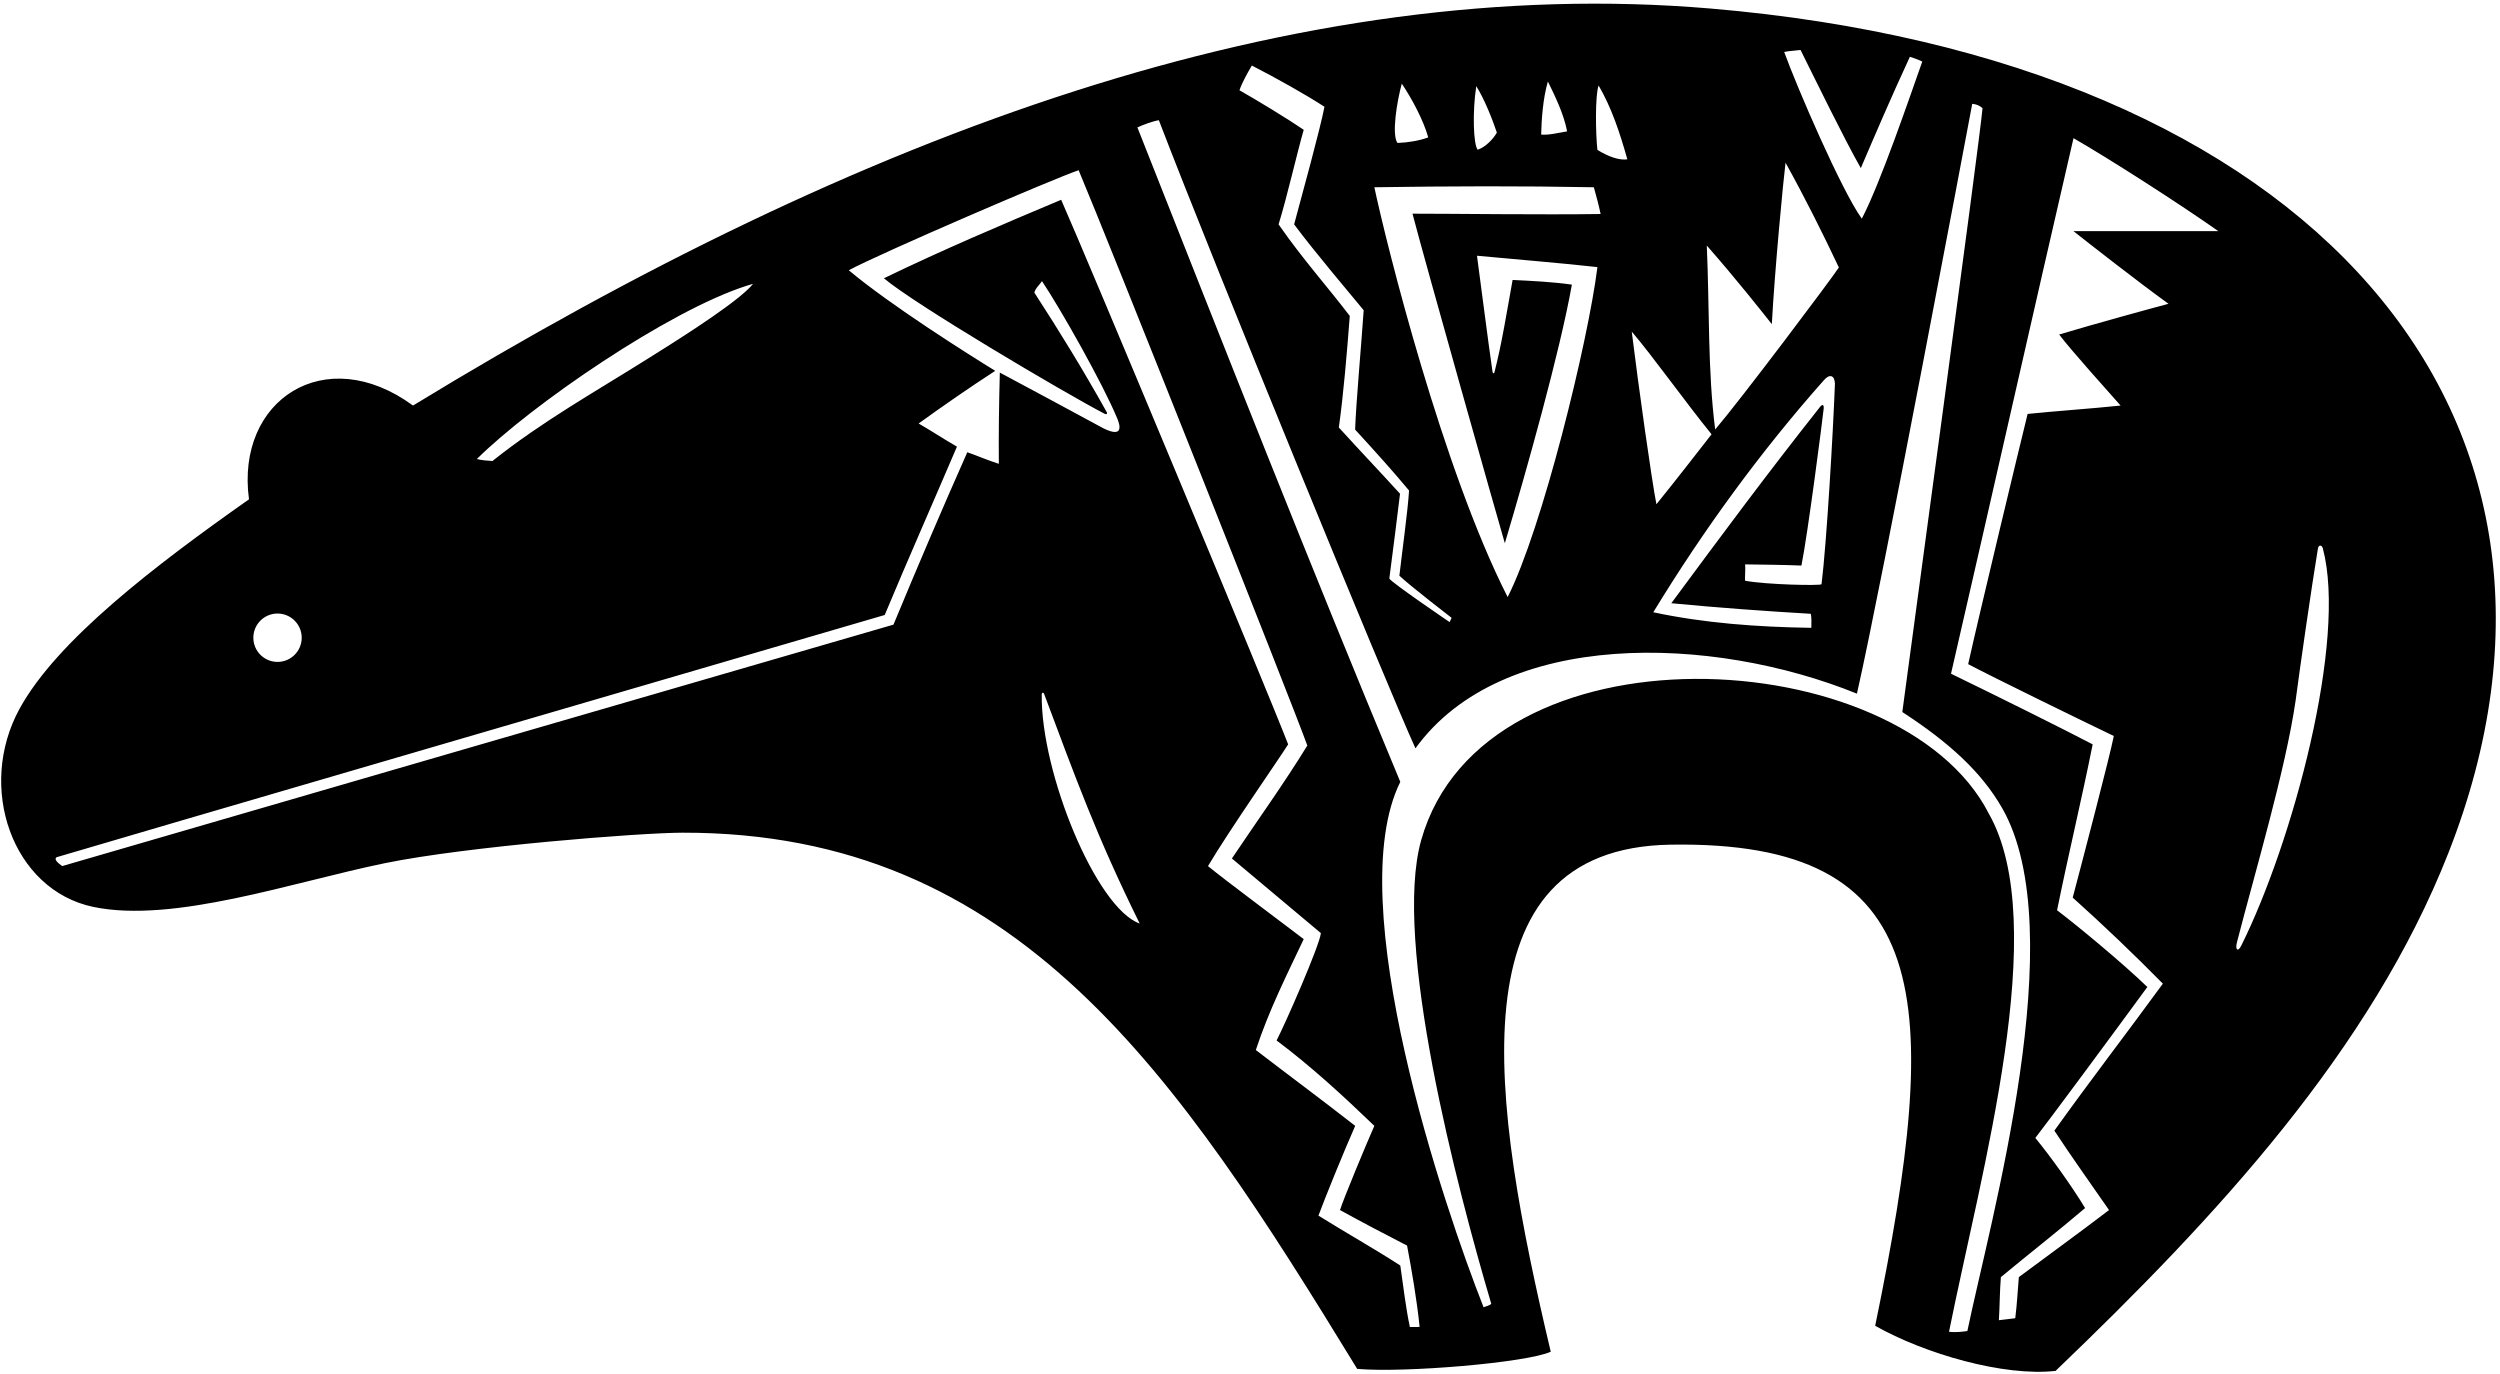 <?xml version="1.0" encoding="UTF-8"?>
<svg xmlns="http://www.w3.org/2000/svg" xmlns:xlink="http://www.w3.org/1999/xlink" width="535pt" height="294pt" viewBox="0 0 535 294" version="1.1">
<g id="surface1">
<path style=" stroke:none;fill-rule:nonzero;fill:rgb(0%,0%,0%);fill-opacity:1;" d="M 366.004 1.82 C 277.641 -5.672 184.727 27.98 88.383 86.789 C 69.609 73.027 50.387 85.574 53.285 106.855 C 33.145 121.027 12.203 137.039 4.195 151.656 C -5.055 168.535 2.68 190.422 19.91 194.066 C 37.02 197.68 62.648 188.773 82.32 184.73 C 99.738 181.148 136.918 178.207 146.113 178.195 C 217.797 178.113 251.871 229.859 290.438 292.941 C 300.52 293.828 326.68 291.625 331.859 289.27 C 319.23 235.883 310.637 181.523 357.477 180.758 C 414.301 179.824 415.734 213.629 401.289 283.719 C 411.895 289.727 428.84 294.617 439.891 293.371 C 474.316 260.398 507.375 224.75 523.969 182.504 C 560.719 88.93 495.066 12.77 366.004 1.82 Z M 385.316 10.695 C 388.586 17.254 394.613 29.641 398.215 35.977 C 401.551 28.191 404.676 20.871 408.719 12.148 C 409.656 12.488 410.512 12.746 411.367 13.172 C 408.641 20.871 402.391 39.246 398.426 46.797 C 394.086 40.77 384.637 18.883 381.816 11.121 C 382.871 10.883 384.254 10.848 385.316 10.695 Z M 379.172 69.367 C 379.77 58.094 381.637 38.43 382.105 34.824 C 386.059 41.938 390.016 49.809 393.516 57.238 C 391.715 59.984 372.516 85.508 367.051 91.91 C 365.426 79.359 365.848 65.695 365.25 52.543 C 371.586 59.758 376.996 66.621 379.172 69.367 Z M 373.449 120.777 C 376.996 120.836 381.66 120.863 385.504 121.031 C 386.883 114.199 390.016 89.863 390.273 87.387 C 390.344 86.445 389.887 86.445 389.246 87.387 C 378.23 101.305 368.383 114.582 357.66 129.09 C 367.848 130.062 377.453 130.762 387.52 131.355 C 387.672 132.117 387.672 133.414 387.625 134.355 C 375.926 134.184 364.566 133.328 353.805 131.023 C 364.566 113.348 376.863 96.523 390.273 81.406 C 391.484 79.965 392.602 80.242 392.676 82.098 C 392.281 92.547 390.914 116.043 389.809 125.027 C 389.551 125.367 378.055 125.133 373.441 124.277 C 373.391 122.895 373.566 121.902 373.449 120.777 Z M 366.273 92.938 C 362.086 98.285 359.309 101.926 354.473 107.91 C 353.441 102.656 350.633 82.629 349.191 70.957 C 353.652 76.184 360.723 86.105 366.273 92.938 Z M 342.105 18.297 C 344.926 23.164 346.633 28.375 348.254 34.098 C 346.547 34.352 344.211 33.535 341.848 32.078 C 341.453 28.727 341.34 20.262 342.105 18.297 Z M 331.246 17.438 C 332.781 20.562 334.68 24.453 335.359 28.117 C 333.391 28.441 331.402 28.953 329.809 28.801 C 329.879 25.652 330.18 21.098 331.246 17.438 Z M 315.922 18.43 C 317.641 21.156 319.391 25.555 320.328 28.375 C 319.562 29.742 317.938 31.449 316.23 32.047 C 315.289 30.938 315.082 23.844 315.922 18.43 Z M 299.984 17.895 C 302.207 21.227 304.617 25.727 305.641 29.398 C 303.848 30.082 301.371 30.508 299.066 30.594 C 297.785 28.887 298.918 21.785 299.984 17.895 Z M 341.082 40.074 C 341.617 42.066 342.074 43.594 342.531 45.797 C 330.18 45.988 310.355 45.719 302.273 45.727 C 304.867 55.715 320.727 111.836 322.035 116.25 C 326.648 100.793 333.84 75.234 336.383 60.91 C 332.387 60.336 327.816 60.109 323.699 59.91 C 322.48 66.578 321.453 73.266 319.812 79.68 C 319.73 79.996 319.449 79.926 319.398 79.566 C 318.438 72.973 316.609 58.613 316.074 54.727 C 323.246 55.406 335.363 56.41 341.848 57.164 C 339.863 73.102 330.027 113.211 322.637 127.777 C 308.754 100.477 296.758 52.543 294.113 40.074 C 310.508 39.828 325.301 39.781 341.082 40.074 Z M 267.895 14.027 C 273.07 16.676 279.512 20.289 283.438 22.852 C 282.449 27.887 278.68 41.547 276.945 48.016 C 281.234 53.809 289.02 62.969 291.828 66.391 C 291.371 73.254 290.168 86.48 289.996 91.934 C 294.266 96.586 298.211 100.965 301.539 104.977 C 301.266 109.395 299.992 118.531 299.469 123.199 C 301.605 125.258 310.641 132.215 310.641 132.215 L 310.219 133.129 C 310.219 133.129 297.703 124.633 297.316 123.809 C 298.117 117.633 298.996 110.77 299.605 105.66 C 294.953 100.551 291.219 96.664 286.512 91.484 C 287.535 84.141 288.242 75.539 288.852 67.609 C 283.898 61.121 278.824 55.52 273.617 48.016 C 275.449 42.102 277.543 32.816 278.996 27.777 C 275.816 25.59 268.656 21.23 265.246 19.32 C 265.781 17.688 267.047 15.457 267.895 14.027 Z M 159.816 61.141 C 160.27 60.996 160.711 60.863 161.145 60.742 C 160.914 61.035 160.621 61.363 160.266 61.711 C 155.789 66.156 142.094 74.574 138.512 76.832 C 127.418 83.824 116.211 90.043 105.379 98.656 C 104.098 98.57 103.188 98.516 102.047 98.23 C 113.719 86.648 143.039 66.496 159.816 61.141 Z M 59.391 131.297 C 62.25 131.297 64.566 133.617 64.566 136.473 C 64.566 139.332 62.25 141.648 59.391 141.648 C 56.531 141.648 54.215 139.332 54.215 136.473 C 54.215 133.617 56.531 131.297 59.391 131.297 Z M 222.93 148.66 C 222.934 148.184 223.289 148.094 223.445 148.508 C 230.176 166.457 234.637 178.887 243.895 197.637 C 234.617 194.359 222.742 165.441 222.93 148.66 Z M 301.711 283.977 C 300.824 279.816 300.348 275.434 299.664 270.824 C 294.281 267.324 288.035 263.816 282.145 260.145 C 283.746 255.871 287.449 246.742 290.012 240.934 C 282.594 235.141 276.188 230.414 268.746 224.707 C 271.566 216.168 275.238 208.91 278.996 200.969 C 275.344 198.172 261.629 187.941 258.508 185.344 C 263.082 177.641 273.68 162.465 275.664 159.293 C 271.316 147.98 232.957 56.023 227.09 42.754 C 214.453 48.051 201.711 53.48 189.156 59.547 C 195.66 65.082 227.723 84.02 236.125 88.41 C 236.773 88.809 237.156 88.656 236.723 87.984 C 231.855 79.273 226.73 70.902 221.352 62.621 C 221.605 61.594 222.547 60.91 222.973 60.145 C 227.008 66.168 236.035 82.152 239.117 89.609 C 239.695 91.016 240.477 93.812 236.125 91.656 C 229.035 87.812 221.371 83.699 213.961 79.734 C 213.777 86.973 213.699 92.395 213.75 99.258 C 211.281 98.477 209.094 97.504 207.004 96.777 C 201.777 108.559 196.426 121.059 191.203 133.672 C 170.055 139.82 27.086 181.301 13.316 185.34 C 12.582 184.805 11.422 183.953 12.113 183.445 C 12.301 183.305 186.371 132.492 189.328 131.609 C 194.496 119.25 199.652 107.605 204.785 95.586 C 201.355 93.59 199.641 92.391 196.586 90.629 C 201.801 86.867 207.344 83.016 212.98 79.359 C 207.266 75.848 190.566 65.324 181.641 57.836 C 188.359 54.203 225.797 38.102 230.828 36.426 C 237.316 51.797 276.609 150.711 279.766 159.547 C 274.777 167.672 269.004 175.688 263.625 183.715 C 269.43 188.586 276.262 194.305 282.668 199.688 C 282.41 202.332 274.98 219.242 273.188 222.66 C 280.617 228.211 287.535 234.613 294.113 240.934 C 292.402 244.777 287.363 256.902 286.766 258.953 C 291.523 261.594 296.395 264.121 301.113 266.555 C 302.121 271.887 303.199 278.137 303.797 283.945 C 303.035 284.035 302.504 283.945 301.711 283.977 Z M 417.09 285 C 424.004 250.469 439.066 197.77 425.59 174.086 C 406.613 137.023 317.527 132.441 304.137 179.785 C 297.988 201.52 311.812 254.281 319.133 279.023 C 318.68 279.438 317.914 279.559 317.488 279.762 C 309.137 258.617 286.871 193.043 299.664 167.32 C 280.008 120.148 262.305 75.098 243.406 27.273 C 244.465 26.754 246.781 25.902 247.996 25.727 C 260.234 57.633 296.781 146.684 302.906 160.145 C 321.488 134.484 366.324 135.855 397.383 148.441 C 402.766 124.785 421.016 27.777 422.059 22.215 C 422.906 22.309 423.617 22.551 424.262 23.156 C 423.648 30.336 408.035 145.199 407.094 152.375 C 417.105 158.883 424.047 165.211 428.473 172.953 C 443.531 199.301 425.949 261.059 421.016 284.84 C 420.004 284.961 418.781 285.188 417.09 285 Z M 464.059 65.012 C 460.566 65.934 448.227 69.32 440.656 71.586 C 443.152 74.887 451.078 83.715 453.809 86.789 C 447.684 87.438 439.633 87.984 433.91 88.582 C 432.355 94.832 423.434 131.965 421.188 142.129 C 426.789 145.082 446.156 154.535 452.355 157.5 C 451.504 161.855 445.547 184.578 443.562 192.086 C 450.223 198.062 456.793 204.355 462.855 210.504 C 455.18 221.023 447.148 231.453 439.633 241.961 C 443.262 247.484 447.453 253.355 451.332 258.953 C 444.906 263.863 438.398 268.559 432.031 273.301 C 431.777 276.203 431.66 278.906 431.266 282.098 C 430.223 282.254 429.23 282.332 427.762 282.523 C 427.949 279.359 427.949 276.156 428.188 273.301 C 434.168 268.348 440.402 263.48 446.211 258.527 C 443.477 254 438.805 247.449 435.559 243.52 C 438.531 239.707 452.102 221.379 459.531 211.215 C 454.234 206.09 444.539 198.066 440.211 194.797 C 442.707 182.512 445.395 171.465 447.832 159.293 C 441.508 155.984 427.703 149.121 417.516 144.176 C 426.336 105.906 434.898 67.77 443.73 29.57 C 451.418 33.984 466.547 43.695 474.73 49.469 C 465.168 49.469 454.578 49.469 443.73 49.469 C 446.996 52.055 457.652 60.398 464.059 65.012 Z M 479.621 202.383 C 478.918 203.801 478.285 203.293 478.703 201.668 C 482.598 186.535 489.098 164.797 491.27 149.871 C 492.141 143.176 494.715 125.316 496.031 117.418 C 496.188 116.496 496.891 116.605 497.086 117.348 C 502.32 137.066 490.605 180.324 479.621 202.383 "/>
</g>
</svg>
